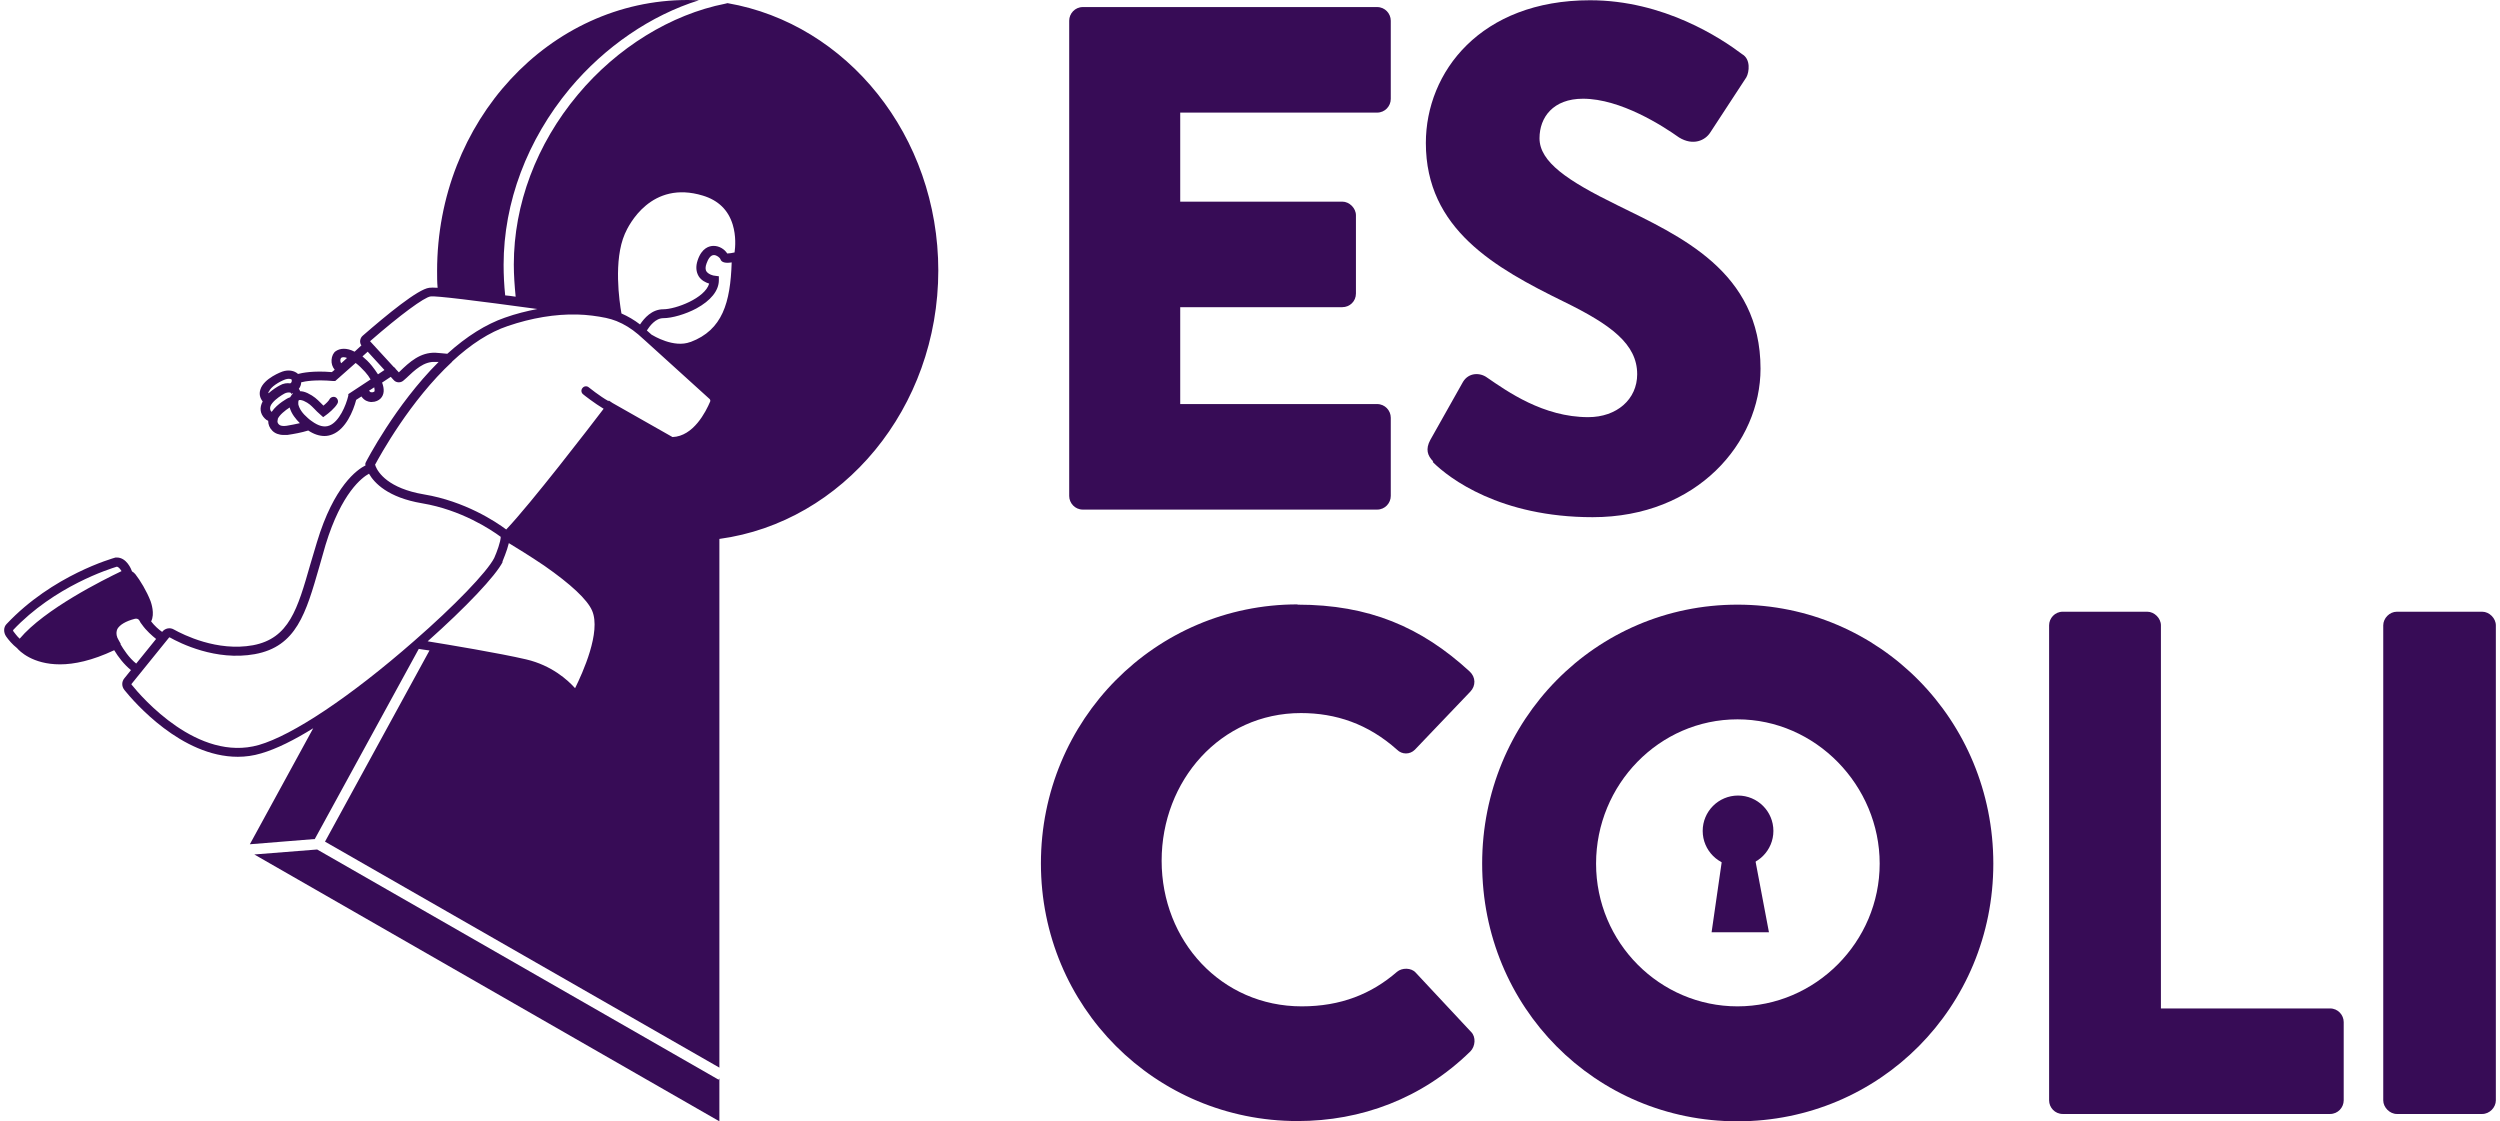 <svg width="301" height="135" viewBox="0 0 301 135" fill="none" xmlns="http://www.w3.org/2000/svg">
<path d="M128.731 2.491C128.731 1.64 129.425 0.851 130.371 0.851H165.809C166.755 0.851 167.449 1.64 167.449 2.491V11.918C167.449 12.769 166.755 13.557 165.809 13.557H142.099V24.277H161.616C162.467 24.277 163.255 25.065 163.255 25.917V35.344C163.255 36.29 162.499 36.983 161.616 36.983H142.099V48.649H165.809C166.755 48.649 167.449 49.437 167.449 50.288V59.715C167.449 60.567 166.755 61.355 165.809 61.355H130.371C129.425 61.355 128.731 60.567 128.731 59.715V2.491Z" fill="#370C56"/>
<path d="M172.556 55.554C171.863 54.86 171.61 54.072 172.209 52.968L176.15 45.969C176.844 44.834 178.2 44.834 179.051 45.464C181.447 47.104 185.798 50.225 191.221 50.225C194.658 50.225 197.117 48.081 197.117 45.055C197.117 41.429 193.964 39.096 188.289 36.321C179.997 32.254 171.673 27.588 171.673 17.215C171.673 8.67 178.263 0.031 191.442 0.031C200.333 0.031 207.206 4.603 209.76 6.526C210.801 7.125 210.611 8.67 210.265 9.301L205.914 15.954C205.315 16.899 203.864 17.593 202.162 16.553C200.207 15.165 195.131 11.886 190.591 11.886C186.996 11.886 185.357 14.125 185.357 16.647C185.357 19.485 188.699 21.755 194.689 24.687C202.225 28.407 211.967 32.632 211.967 44.392C211.967 53.284 204.337 62.269 191.757 62.269C180.628 62.269 174.479 57.603 172.493 55.617L172.556 55.554Z" fill="#370C56"/>
<path d="M156.224 72.8C164.8 72.8 171.106 75.48 176.939 80.84C177.695 81.533 177.695 82.574 177.033 83.267L170.349 90.267C169.75 90.866 168.804 90.866 168.205 90.267C164.706 87.145 160.828 85.853 156.634 85.853C146.955 85.853 139.861 93.987 139.861 103.635C139.861 113.283 147.049 121.165 156.729 121.165C161.427 121.165 165.115 119.683 168.205 117.003C168.804 116.499 169.908 116.499 170.444 117.098L177.128 124.255C177.727 124.854 177.632 125.989 177.033 126.588C171.201 132.295 163.854 134.975 156.224 134.975C139.104 134.975 125.326 121.228 125.326 103.95C125.326 86.672 139.104 72.768 156.224 72.768V72.8Z" fill="#370C56"/>
<path d="M209.193 72.8C226.313 72.8 239.996 86.704 239.996 103.982C239.996 121.26 226.313 135.006 209.193 135.006C192.073 135.006 178.452 121.26 178.452 103.982C178.452 86.704 192.073 72.8 209.193 72.8ZM209.193 121.165C218.62 121.165 226.313 113.377 226.313 103.982C226.313 94.586 218.62 86.609 209.193 86.609C199.766 86.609 192.167 94.46 192.167 103.982C192.167 113.503 199.86 121.165 209.193 121.165Z" fill="#370C56"/>
<path d="M246.712 75.291C246.712 74.439 247.406 73.651 248.352 73.651H258.535C259.387 73.651 260.175 74.439 260.175 75.291V121.417H280.542C281.488 121.417 282.182 122.205 282.182 123.057V132.484C282.182 133.335 281.488 134.123 280.542 134.123H248.352C247.406 134.123 246.712 133.335 246.712 132.484V75.291Z" fill="#370C56"/>
<path d="M286.943 75.291C286.943 74.439 287.699 73.651 288.582 73.651H298.861C299.712 73.651 300.5 74.439 300.5 75.291V132.484C300.5 133.335 299.743 134.123 298.861 134.123H288.582C287.731 134.123 286.943 133.335 286.943 132.484V75.291Z" fill="#370C56"/>
<path d="M209.26 104.297C211.611 104.297 213.517 102.392 213.517 100.041C213.517 97.69 211.611 95.784 209.26 95.784C206.91 95.784 205.004 97.69 205.004 100.041C205.004 102.392 206.91 104.297 209.26 104.297Z" fill="#370C56"/>
<path d="M207.684 101.082L206.076 112.243H212.981L210.868 101.082H207.684Z" fill="#370C56"/>
<path d="M17.597 72.39C17.597 72.39 18.291 74.156 17.376 74.723C17.282 74.597 17.219 74.502 17.156 74.376C16.935 73.998 16.494 73.809 16.084 73.903C14.949 74.187 13.183 74.912 13.814 76.615C13.814 76.615 13.94 76.93 14.192 77.372C5.679 81.659 2.432 77.529 2.432 77.529C5.112 73.872 12.805 70.088 14.854 69.111C15.012 69.048 15.169 69.016 15.327 69.048C15.516 69.048 15.705 69.174 15.832 69.332C16.336 69.962 17.124 71.192 17.597 72.422V72.39Z" fill="#370C56"/>
<path d="M86.298 129.867L38.185 102.279L30.618 102.878L86.613 135.006V129.835L86.519 129.993L86.298 129.867Z" fill="#370C56"/>
<path d="M112.972 32.601C112.972 16.332 101.968 2.869 87.591 0.378L87.339 0.441C80.781 1.734 74.286 5.738 69.556 11.413C64.575 17.372 61.863 24.624 61.863 31.844C61.863 33.137 61.958 34.429 62.084 35.722C61.674 35.659 61.233 35.596 60.823 35.564C60.697 34.335 60.634 33.105 60.634 31.876C60.634 24.372 63.471 16.836 68.611 10.657C72.835 5.612 78.385 1.829 84.154 0.032C83.713 0.032 83.271 0 82.799 0C66.151 0 52.626 14.598 52.626 32.632C52.626 33.294 52.626 33.988 52.688 34.65C52.216 34.619 51.869 34.619 51.68 34.65C50.324 34.808 46.572 37.898 43.671 40.42C43.482 40.578 43.388 40.798 43.356 41.05C43.356 41.24 43.388 41.429 43.514 41.586L42.694 42.343C41.717 41.839 40.928 41.933 40.424 42.28C40.14 42.469 39.951 42.879 39.919 43.321C39.888 43.762 40.014 44.172 40.298 44.519L39.951 44.802C37.712 44.613 36.357 44.897 35.884 45.023C35.442 44.613 34.717 44.487 33.992 44.739C33.992 44.739 31.753 45.528 31.344 46.915C31.186 47.419 31.28 47.892 31.627 48.334C31.217 49.09 31.312 49.815 31.88 50.383C32.006 50.509 32.132 50.604 32.289 50.667C32.289 51.108 32.447 51.518 32.794 51.865C33.109 52.18 33.582 52.369 34.15 52.369C34.307 52.369 34.433 52.369 34.591 52.369C35.442 52.243 36.294 52.086 37.113 51.833C37.775 52.275 38.438 52.495 39.068 52.495C39.383 52.495 39.699 52.432 40.014 52.306C41.622 51.676 42.536 49.5 42.883 48.144L43.514 47.734C43.861 48.239 44.302 48.365 44.617 48.397C44.68 48.397 44.712 48.397 44.775 48.397C45.216 48.397 45.595 48.208 45.815 47.987C46.288 47.514 46.288 46.82 46.004 46.063L47.045 45.37L47.392 45.748C47.549 45.937 47.77 46.032 48.022 46.032C48.243 46.032 48.464 45.937 48.621 45.78L48.873 45.559C49.977 44.519 51.017 43.51 52.405 43.573C52.531 43.573 52.657 43.573 52.815 43.573C47.581 48.775 44.081 55.585 44.05 55.648L43.987 55.806V55.964C43.987 55.964 43.987 55.964 44.018 56.027C43.009 56.531 40.203 58.486 38.154 65.296C37.87 66.21 37.618 67.093 37.365 67.945C35.821 73.336 34.812 76.867 30.461 77.687C26.141 78.475 22.074 76.426 20.939 75.795C20.466 75.511 19.867 75.638 19.52 76.079C19.142 75.827 18.606 75.354 18.196 74.818C18.669 73.903 18.196 72.579 18.133 72.39C17.66 71.16 16.872 69.868 16.304 69.143C16.178 68.985 16.052 68.89 15.895 68.796C15.8 68.512 15.232 67.125 14.066 67.125H13.908C13.593 67.219 6.341 69.237 0.792 75.133C0.414 75.511 0.414 76.142 0.729 76.615C1.013 77.025 1.486 77.592 2.053 78.034C2.337 78.38 3.914 79.989 7.224 79.989C8.927 79.989 11.071 79.547 13.751 78.286C14.223 79.074 14.917 79.989 15.768 80.682L14.98 81.659C14.633 82.069 14.633 82.637 14.98 83.078C16.178 84.56 21.853 91.118 28.632 91.118C29.546 91.118 30.492 90.992 31.438 90.708C33.298 90.172 35.474 89.069 37.712 87.681L30.082 101.649L37.901 101.018L50.419 78.128C50.671 78.16 51.144 78.254 51.711 78.317L39.131 101.333L86.614 128.543V64.886C101.464 62.868 112.972 49.153 112.972 32.538V32.601ZM15.831 82.416C15.831 82.416 15.831 82.385 15.831 82.353L20.372 76.741C20.372 76.741 20.403 76.741 20.435 76.741C21.664 77.435 25.984 79.61 30.681 78.759C35.694 77.844 36.83 73.84 38.438 68.26C38.69 67.409 38.942 66.526 39.194 65.611C41.117 59.306 43.608 57.477 44.428 57.035C45.059 58.139 46.698 59.905 50.828 60.598C55.526 61.386 59.089 63.751 60.287 64.634C60.287 65.201 59.814 66.494 59.499 67.188C58.648 68.859 54.706 72.958 49.851 77.182C42.221 83.867 35.222 88.533 31.154 89.699C23.84 91.78 17.093 83.993 15.831 82.416ZM83.114 41.177C81.127 41.933 78.668 40.42 78.448 40.294L77.88 39.789C78.227 39.253 78.921 38.307 79.866 38.307C80.907 38.307 82.546 37.834 83.839 37.141C85.573 36.195 86.55 34.997 86.55 33.736V33.263L86.078 33.2C85.888 33.2 85.321 33.042 85.069 32.695C84.911 32.475 84.911 32.128 85.069 31.718C85.226 31.276 85.51 30.709 85.951 30.709C86.298 30.709 86.677 31.024 86.74 31.213C86.866 31.592 87.339 31.718 88.095 31.592C87.938 36.447 86.992 39.726 83.145 41.177H83.114ZM88.442 30.394C88.158 30.457 87.812 30.52 87.559 30.52C87.244 30.015 86.614 29.605 85.92 29.605C85.415 29.605 84.501 29.826 83.997 31.34C83.744 32.096 83.807 32.727 84.123 33.263C84.438 33.767 84.974 34.02 85.384 34.146C84.879 35.911 81.348 37.236 79.866 37.236C78.479 37.236 77.565 38.307 77.06 39.064C76.367 38.528 75.61 38.087 74.822 37.74C74.57 36.321 73.844 31.34 75.232 28.155C75.704 27.052 78.416 21.66 84.627 23.552C86.487 24.119 87.685 25.286 88.221 27.052C88.631 28.407 88.537 29.732 88.442 30.394ZM54.423 43.541C56.693 41.429 58.963 39.978 61.138 39.253C64.007 38.276 66.845 37.803 69.493 37.866C70.723 37.898 71.889 38.055 72.962 38.276C73.403 38.37 73.813 38.497 74.223 38.654C75.168 39.033 76.02 39.569 76.84 40.262L77.722 41.05L85.447 48.05C85.51 48.113 85.541 48.239 85.51 48.334C84.974 49.595 83.492 52.527 80.97 52.621L73.75 48.523L73.277 48.208V48.302C72.205 47.703 70.881 46.631 70.881 46.631C70.66 46.442 70.313 46.473 70.124 46.726C69.935 46.946 69.966 47.293 70.219 47.482C70.282 47.545 71.574 48.554 72.678 49.216C70.975 51.455 63.944 60.598 60.949 63.751C59.688 62.805 55.968 60.346 51.049 59.526C46.761 58.801 45.532 56.909 45.216 56.121C45.216 56.058 45.185 55.995 45.153 55.964C45.784 54.797 49.378 48.239 54.454 43.541H54.423ZM60.476 67.661C60.539 67.472 61.044 66.337 61.264 65.391C62.084 65.895 63.755 66.904 65.521 68.102C68.737 70.341 70.723 72.201 71.29 73.525C72.394 76.079 70.156 80.997 69.241 82.858C68.358 81.88 66.435 80.115 63.345 79.389C60.098 78.633 54.013 77.624 51.49 77.214C56.094 73.115 59.688 69.332 60.539 67.629L60.476 67.661ZM41.054 43.1C41.212 42.974 41.496 42.974 41.78 43.1L41.086 43.73C40.897 43.51 40.991 43.163 41.054 43.131V43.1ZM33.425 50.478C33.614 49.973 34.339 49.406 34.875 49.059C35.096 49.847 35.632 50.478 36.104 50.95C35.568 51.077 35.032 51.171 34.496 51.266C34.055 51.329 33.74 51.266 33.582 51.108C33.393 50.919 33.361 50.73 33.456 50.509L33.425 50.478ZM32.668 49.563C32.668 49.563 32.258 49.153 32.794 48.523C33.204 48.018 33.897 47.577 34.244 47.388C34.465 47.262 34.749 47.23 34.906 47.262C34.969 47.262 35.001 47.293 35.032 47.325C35.064 47.356 35.096 47.451 35.127 47.482C35.127 47.482 35.127 47.388 35.19 47.325L35.253 47.388C35.127 47.514 35.032 47.672 34.938 47.829C34.938 47.829 34.78 47.892 34.686 47.924C34.686 47.924 33.393 48.586 32.731 49.563H32.668ZM32.384 47.167C32.542 46.599 33.645 45.937 34.339 45.685C34.623 45.591 34.969 45.559 35.127 45.717V45.78C35.127 45.843 35.158 46.063 34.938 46.158C34.559 46.095 34.087 46.158 33.677 46.41C33.361 46.568 32.825 46.915 32.321 47.356C32.321 47.262 32.321 47.199 32.321 47.167H32.384ZM41.937 47.419V47.64C41.654 48.838 40.834 50.761 39.667 51.234C39.037 51.486 38.343 51.297 37.523 50.698C37.365 50.604 37.239 50.477 37.082 50.351C36.388 49.752 36.041 49.216 35.915 48.68C35.915 48.586 35.915 48.491 35.915 48.397C35.915 48.27 35.947 48.208 36.01 48.176C36.073 48.144 36.262 48.144 36.577 48.27C37.208 48.554 37.46 48.838 37.839 49.216C38.028 49.437 38.28 49.658 38.595 49.942L38.91 50.225L39.257 49.973C39.446 49.847 40.361 49.122 40.645 48.554C40.771 48.302 40.645 47.955 40.392 47.829C40.14 47.703 39.793 47.829 39.667 48.081C39.573 48.27 39.257 48.586 38.942 48.838C38.816 48.712 38.69 48.586 38.595 48.491C38.185 48.081 37.807 47.703 37.019 47.325C36.672 47.167 36.388 47.104 36.136 47.104C36.104 46.978 36.041 46.883 35.978 46.82C36.167 46.568 36.262 46.284 36.262 46.032C36.703 45.906 37.996 45.685 40.108 45.874H40.361L42.82 43.699C43.198 43.983 43.577 44.361 43.955 44.771C44.239 45.086 44.459 45.401 44.617 45.685L41.937 47.451V47.419ZM45.027 47.167C45.027 47.167 44.869 47.262 44.712 47.23C44.617 47.23 44.523 47.167 44.428 47.041L45.059 46.631C45.122 46.915 45.122 47.072 45.059 47.167H45.027ZM45.5 45.055C45.279 44.708 45.027 44.361 44.775 44.046C44.397 43.573 44.018 43.226 43.64 42.911L44.27 42.343L46.288 44.55L45.532 45.055H45.5ZM48.117 44.739L48.022 44.834L47.612 44.392C47.612 44.392 47.612 44.329 47.581 44.329C47.518 44.266 47.455 44.203 47.392 44.172L44.554 41.082C48.211 37.898 51.081 35.785 51.837 35.691C52.468 35.596 57.292 36.195 64.701 37.204C63.408 37.456 62.116 37.772 60.791 38.244C58.521 39.033 56.188 40.483 53.855 42.595C53.288 42.532 52.783 42.501 52.436 42.469C50.608 42.406 49.315 43.573 48.117 44.739ZM1.549 75.89C6.562 70.561 13.246 68.481 14.066 68.228C14.287 68.26 14.476 68.512 14.633 68.764C12.458 69.805 5.364 73.336 2.369 76.899C2.022 76.583 1.77 76.205 1.612 76.016C1.58 75.953 1.58 75.89 1.58 75.89H1.549ZM3.157 77.624C5.963 74.219 12.962 70.751 15.106 69.71C15.169 69.71 15.201 69.71 15.264 69.71C15.327 69.71 15.39 69.742 15.421 69.805C15.957 70.467 16.683 71.633 17.093 72.768C17.187 72.989 17.282 73.367 17.313 73.683C16.935 73.43 16.494 73.336 16.021 73.462C15.043 73.714 13.751 74.219 13.214 75.228C12.899 75.795 12.868 76.457 13.152 77.182C13.152 77.182 13.152 77.277 13.246 77.403C7.035 80.272 4.071 78.444 3.157 77.655V77.624ZM14.539 77.529C14.318 77.151 14.16 76.836 14.129 76.772C13.971 76.363 14.003 76.016 14.129 75.732C14.413 75.228 15.138 74.786 16.241 74.502C16.462 74.439 16.714 74.534 16.809 74.755C16.872 74.912 16.966 75.038 17.093 75.196C17.597 75.921 18.322 76.552 18.795 76.93L16.399 79.894C15.548 79.232 14.854 78.16 14.507 77.561L14.539 77.529Z" fill="#370C56"/>
</svg>
